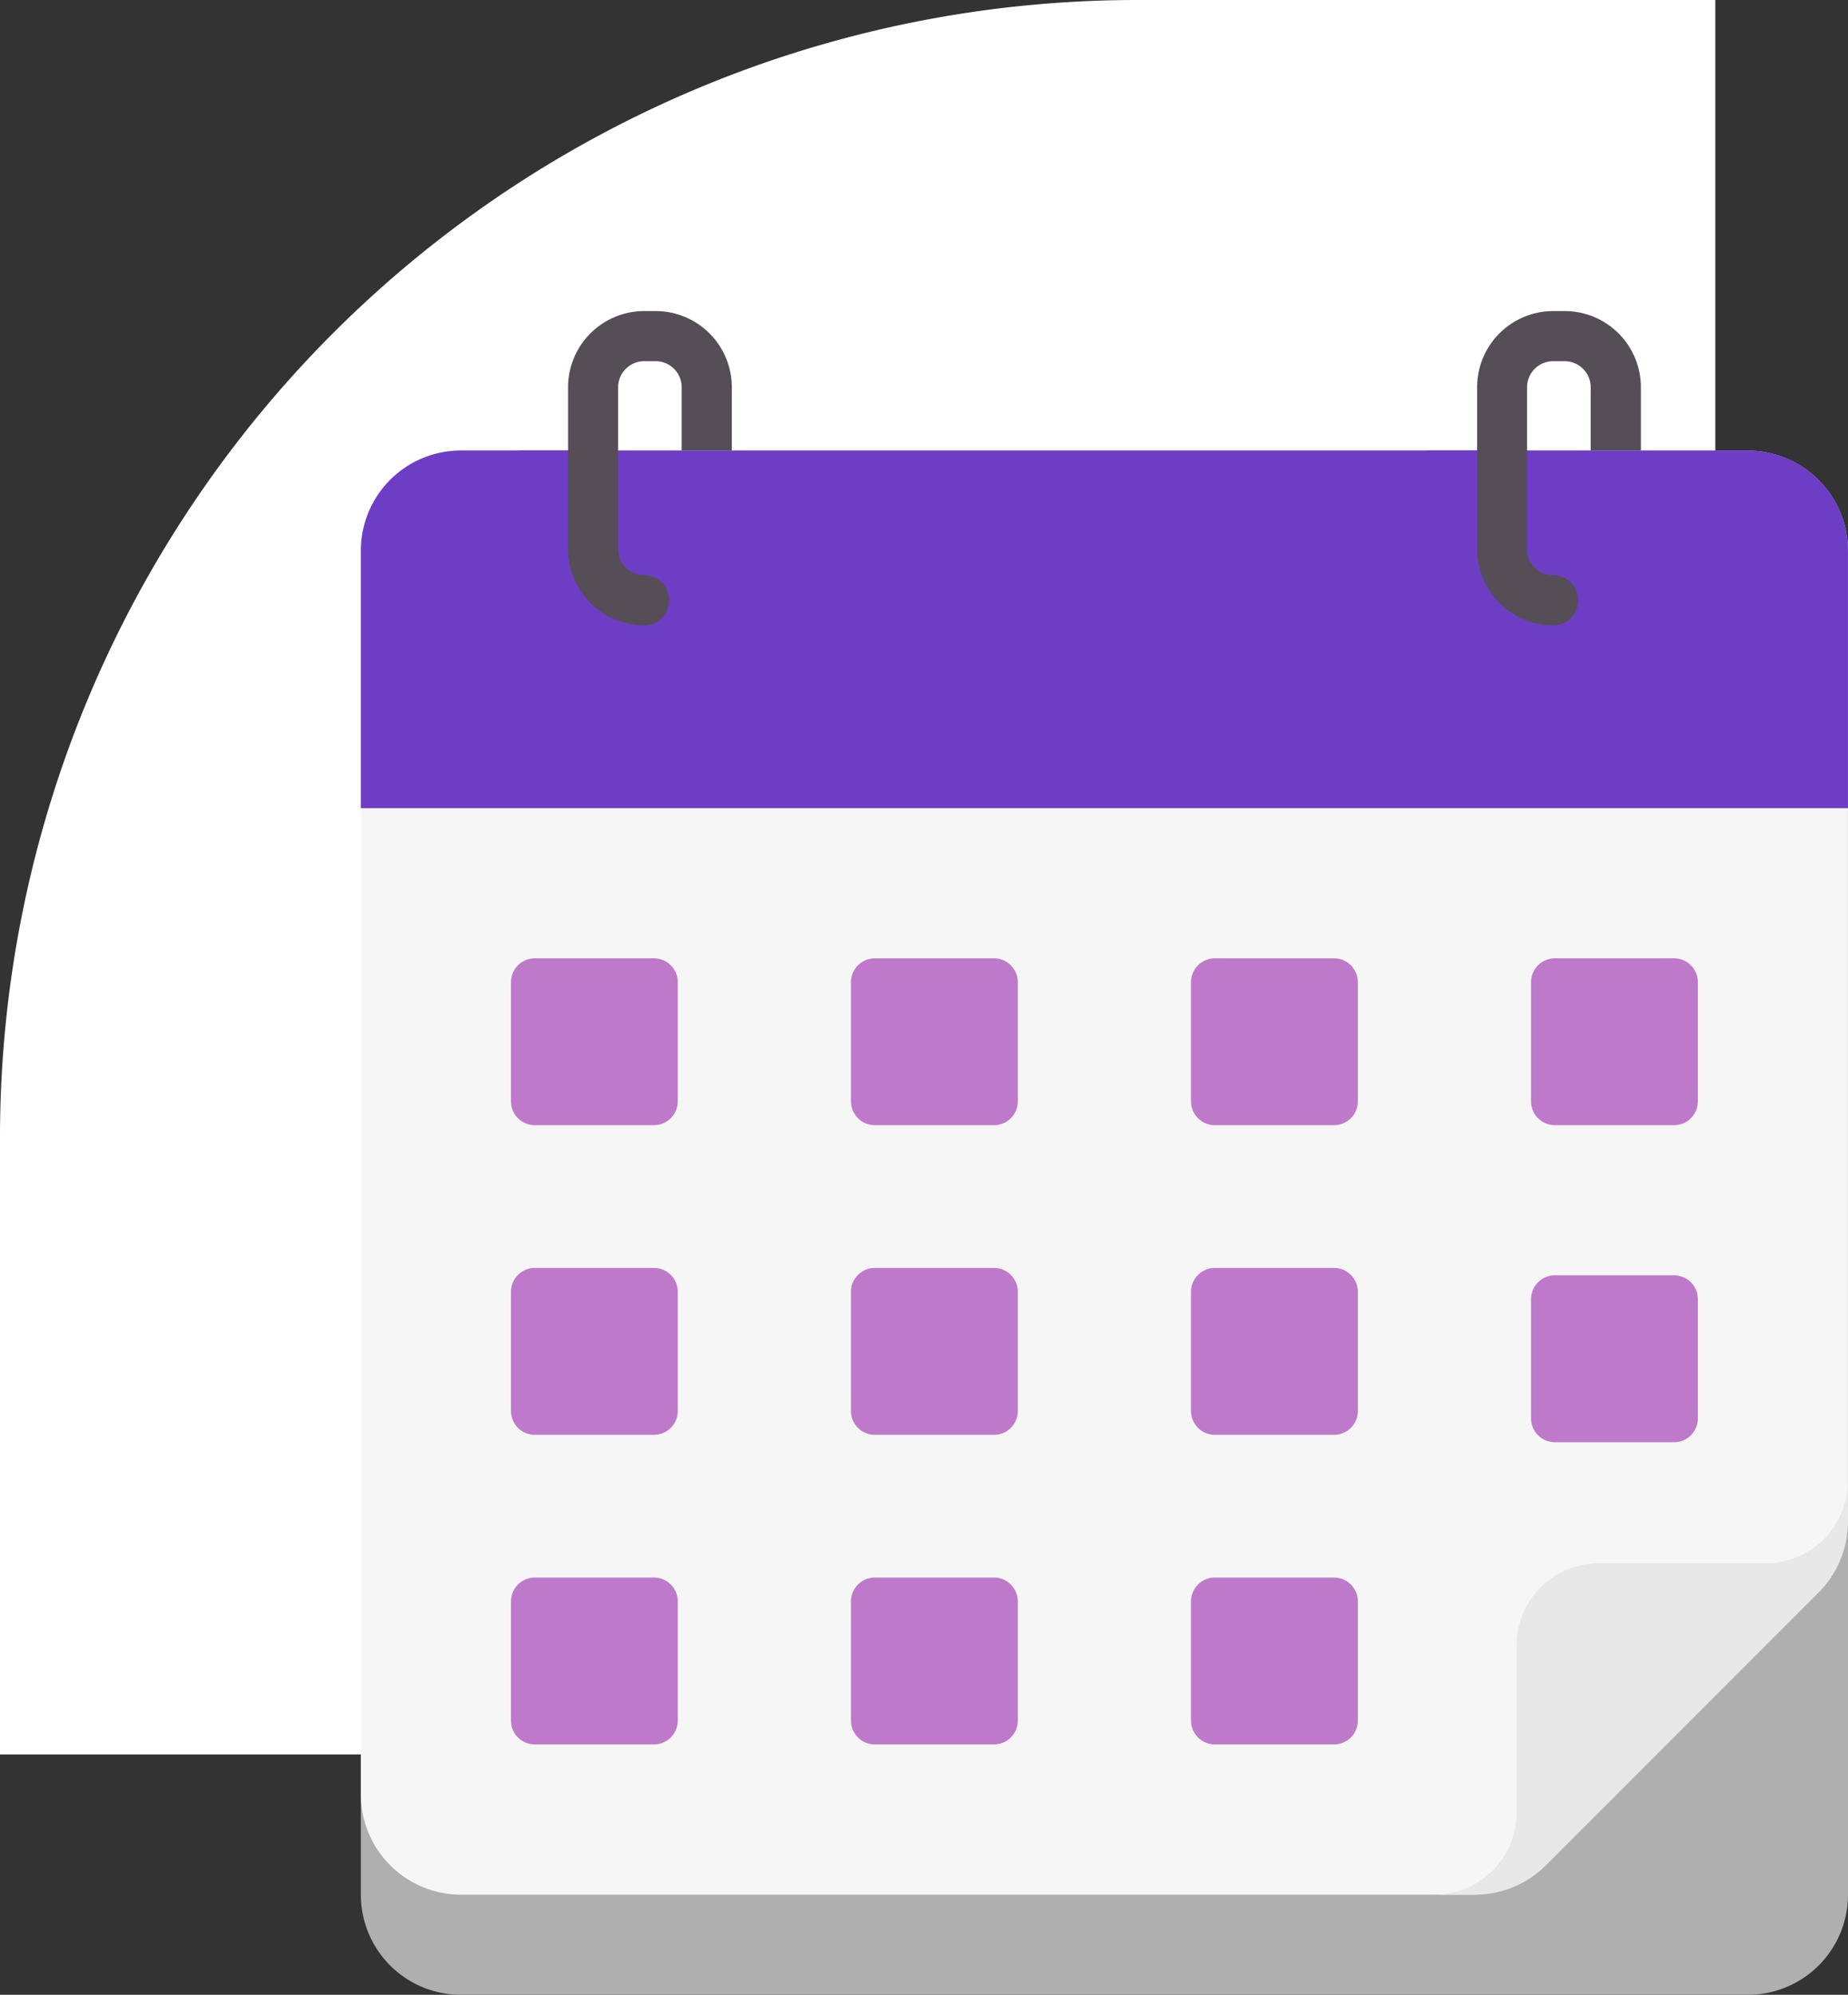 <svg xmlns="http://www.w3.org/2000/svg" width="95.884" height="103.467" viewBox="0 0 95.884 103.467">
  <rect x="0" y="0" width="95.884" height="103.467" fill="#333333" stroke="none"/>
  <g id="Grupo_1102809" data-name="Grupo 1102809" transform="translate(-390 -1432.855)">
    <g id="Grupo_1100821" data-name="Grupo 1100821" transform="translate(0 -7196.145)">
      <path id="Rectángulo_401018" data-name="Rectángulo 401018" d="M59,0H89a0,0,0,0,1,0,0V91a0,0,0,0,1,0,0H0a0,0,0,0,1,0,0V59A59,59,0,0,1,59,0Z" transform="translate(390 8629)" fill="#fff"/>
      <g id="Grupo_1101137" data-name="Grupo 1101137" transform="translate(379.346 8645.135)">
        <path id="Trazado_874364" data-name="Trazado 874364" d="M101.345,378.206H34.569a5.193,5.193,0,0,1-5.193-5.193v-7.224l77.162-14.022v21.246A5.193,5.193,0,0,1,101.345,378.206Z" transform="translate(0 -290.874)" fill="#afafaf"/>
        <path id="Trazado_874365" data-name="Trazado 874365" d="M87.217,116.682H34.578a5.2,5.2,0,0,1-5.2-5.2v-64.5a5.2,5.2,0,0,1,5.2-5.2h66.758a5.2,5.2,0,0,1,5.2,5.2V97.36c0,1.38-3.145,2.7-4.12,3.678L90.895,112.561C89.92,113.537,88.6,116.682,87.217,116.682Z" transform="translate(0 -34.543)" fill="#f6f6f6"/>
        <path id="Trazado_874366" data-name="Trazado 874366" d="M353.3,372.025a5.2,5.2,0,0,0,3.678-1.524l14.143-14.143a5.2,5.2,0,0,0,1.524-3.678v-2.107a4.262,4.262,0,0,1-4.262,4.262h-8.666a4.262,4.262,0,0,0-4.262,4.262v8.666a4.262,4.262,0,0,1-4.262,4.262H353.3Z" transform="translate(-266.112 -289.886)" fill="#e8e8e8"/>
        <path id="Trazado_874367" data-name="Trazado 874367" d="M106.54,46.963v13.36H29.38V46.963a5.194,5.194,0,0,1,5.193-5.193h66.774A5.194,5.194,0,0,1,106.54,46.963Z" transform="translate(-0.003 -34.539)" fill="#6e3dc6"/>
        <g id="Grupo_1101129" data-name="Grupo 1101129" transform="translate(37.58 7.231)">
          <g id="Grupo_1101127" data-name="Grupo 1101127" transform="translate(0)">
            <path id="Trazado_874368" data-name="Trazado 874368" d="M83.267,50.834H80.719a3.952,3.952,0,0,1-3.949-3.947V41.77h2.6v5.117a1.352,1.352,0,0,0,1.352,1.35C81.435,48.237,83.983,50.834,83.267,50.834Z" transform="translate(-76.77 -41.77)" fill="#6e3dc6"/>
          </g>
          <g id="Grupo_1101128" data-name="Grupo 1101128" transform="translate(47.165)">
            <path id="Trazado_874369" data-name="Trazado 874369" d="M355.726,50.834h-2.549a3.952,3.952,0,0,1-3.947-3.947V41.77h2.6v5.117a1.352,1.352,0,0,0,1.35,1.35C353.9,48.237,355.726,50.118,355.726,50.834Z" transform="translate(-349.23 -41.77)" fill="#6e3dc6"/>
          </g>
        </g>
        <g id="Grupo_1101132" data-name="Grupo 1101132" transform="translate(40.129 0)">
          <g id="Grupo_1101130" data-name="Grupo 1101130" transform="translate(0 0)">
            <path id="Trazado_874370" data-name="Trazado 874370" d="M97.388,7.231V3.948A1.353,1.353,0,0,0,96.037,2.6h-.6A1.353,1.353,0,0,0,94.09,3.948v8.4A1.353,1.353,0,0,0,95.441,13.7a1.3,1.3,0,0,1,0,2.6,3.952,3.952,0,0,1-3.948-3.948v-8.4A3.952,3.952,0,0,1,95.441,0h.6a3.952,3.952,0,0,1,3.948,3.948V7.231Z" transform="translate(-91.493 0)" fill="#554e56"/>
          </g>
          <g id="Grupo_1101131" data-name="Grupo 1101131" transform="translate(47.164 0)">
            <path id="Trazado_874371" data-name="Trazado 874371" d="M369.845,7.231V3.948A1.353,1.353,0,0,0,368.494,2.6h-.6a1.353,1.353,0,0,0-1.351,1.351v8.4A1.353,1.353,0,0,0,367.9,13.7a1.3,1.3,0,1,1,0,2.6,3.952,3.952,0,0,1-3.948-3.948v-8.4A3.952,3.952,0,0,1,367.9,0h.6a3.952,3.952,0,0,1,3.948,3.948V7.231Z" transform="translate(-363.95 0)" fill="#554e56"/>
          </g>
        </g>
        <g id="Grupo_1101136" data-name="Grupo 1101136" transform="translate(37.166 33.572)">
          <g id="Grupo_1101133" data-name="Grupo 1101133" transform="translate(0)">
            <path id="Trazado_874372" data-name="Trazado 874372" d="M81.795,202.594H75.613a1.236,1.236,0,0,1-1.236-1.236v-6.182a1.237,1.237,0,0,1,1.236-1.237h6.182a1.237,1.237,0,0,1,1.236,1.237v6.182A1.236,1.236,0,0,1,81.795,202.594Z" transform="translate(-74.376 -193.939)" fill="#be79ca"/>
            <path id="Trazado_874373" data-name="Trazado 874373" d="M183.711,202.594h-6.182a1.236,1.236,0,0,1-1.237-1.236v-6.182a1.237,1.237,0,0,1,1.237-1.237h6.182a1.237,1.237,0,0,1,1.236,1.237v6.182A1.236,1.236,0,0,1,183.711,202.594Z" transform="translate(-158.65 -193.939)" fill="#be79ca"/>
            <path id="Trazado_874374" data-name="Trazado 874374" d="M285.627,202.594h-6.182a1.236,1.236,0,0,1-1.237-1.236v-6.182a1.237,1.237,0,0,1,1.237-1.237h6.182a1.237,1.237,0,0,1,1.236,1.237v6.182A1.236,1.236,0,0,1,285.627,202.594Z" transform="translate(-242.923 -193.939)" fill="#be79ca"/>
            <path id="Trazado_874375" data-name="Trazado 874375" d="M387.543,202.594h-6.182a1.236,1.236,0,0,1-1.237-1.236v-6.182a1.237,1.237,0,0,1,1.237-1.237h6.182a1.236,1.236,0,0,1,1.236,1.237v6.182A1.236,1.236,0,0,1,387.543,202.594Z" transform="translate(-327.197 -193.939)" fill="#be79ca"/>
          </g>
          <g id="Grupo_1101134" data-name="Grupo 1101134" transform="translate(0 16.06)">
            <path id="Trazado_874376" data-name="Trazado 874376" d="M81.795,295.367H75.613a1.236,1.236,0,0,1-1.236-1.237v-6.182a1.236,1.236,0,0,1,1.236-1.236h6.182a1.236,1.236,0,0,1,1.236,1.236v6.182A1.236,1.236,0,0,1,81.795,295.367Z" transform="translate(-74.376 -286.712)" fill="#be79ca"/>
            <path id="Trazado_874377" data-name="Trazado 874377" d="M183.711,295.367h-6.182a1.236,1.236,0,0,1-1.237-1.237v-6.182a1.236,1.236,0,0,1,1.237-1.236h6.182a1.236,1.236,0,0,1,1.236,1.236v6.182A1.236,1.236,0,0,1,183.711,295.367Z" transform="translate(-158.65 -286.712)" fill="#be79ca"/>
            <path id="Trazado_874378" data-name="Trazado 874378" d="M285.627,295.367h-6.182a1.237,1.237,0,0,1-1.237-1.237v-6.182a1.236,1.236,0,0,1,1.237-1.236h6.182a1.236,1.236,0,0,1,1.236,1.236v6.182A1.236,1.236,0,0,1,285.627,295.367Z" transform="translate(-242.923 -286.712)" fill="#be79ca"/>
          </g>
          <path id="Trazado_874379" data-name="Trazado 874379" d="M387.543,297.594h-6.182a1.237,1.237,0,0,1-1.237-1.237v-6.182a1.236,1.236,0,0,1,1.237-1.237h6.182a1.236,1.236,0,0,1,1.236,1.237v6.182A1.237,1.237,0,0,1,387.543,297.594Z" transform="translate(-327.197 -272.494)" fill="#be79ca"/>
          <g id="Grupo_1101135" data-name="Grupo 1101135" transform="translate(0 32.119)">
            <path id="Trazado_874380" data-name="Trazado 874380" d="M81.795,388.14H75.613a1.236,1.236,0,0,1-1.236-1.236v-6.182a1.236,1.236,0,0,1,1.236-1.237h6.182a1.236,1.236,0,0,1,1.236,1.237V386.9A1.236,1.236,0,0,1,81.795,388.14Z" transform="translate(-74.376 -379.485)" fill="#be79ca"/>
            <path id="Trazado_874381" data-name="Trazado 874381" d="M183.711,388.14h-6.182a1.236,1.236,0,0,1-1.237-1.236v-6.182a1.236,1.236,0,0,1,1.237-1.237h6.182a1.236,1.236,0,0,1,1.236,1.237V386.9A1.236,1.236,0,0,1,183.711,388.14Z" transform="translate(-158.65 -379.485)" fill="#be79ca"/>
            <path id="Trazado_874382" data-name="Trazado 874382" d="M285.627,388.14h-6.182a1.236,1.236,0,0,1-1.237-1.236v-6.182a1.236,1.236,0,0,1,1.237-1.237h6.182a1.236,1.236,0,0,1,1.236,1.237V386.9A1.236,1.236,0,0,1,285.627,388.14Z" transform="translate(-242.923 -379.485)" fill="#be79ca"/>
          </g>
        </g>
      </g>
    </g>
  </g>
</svg>

